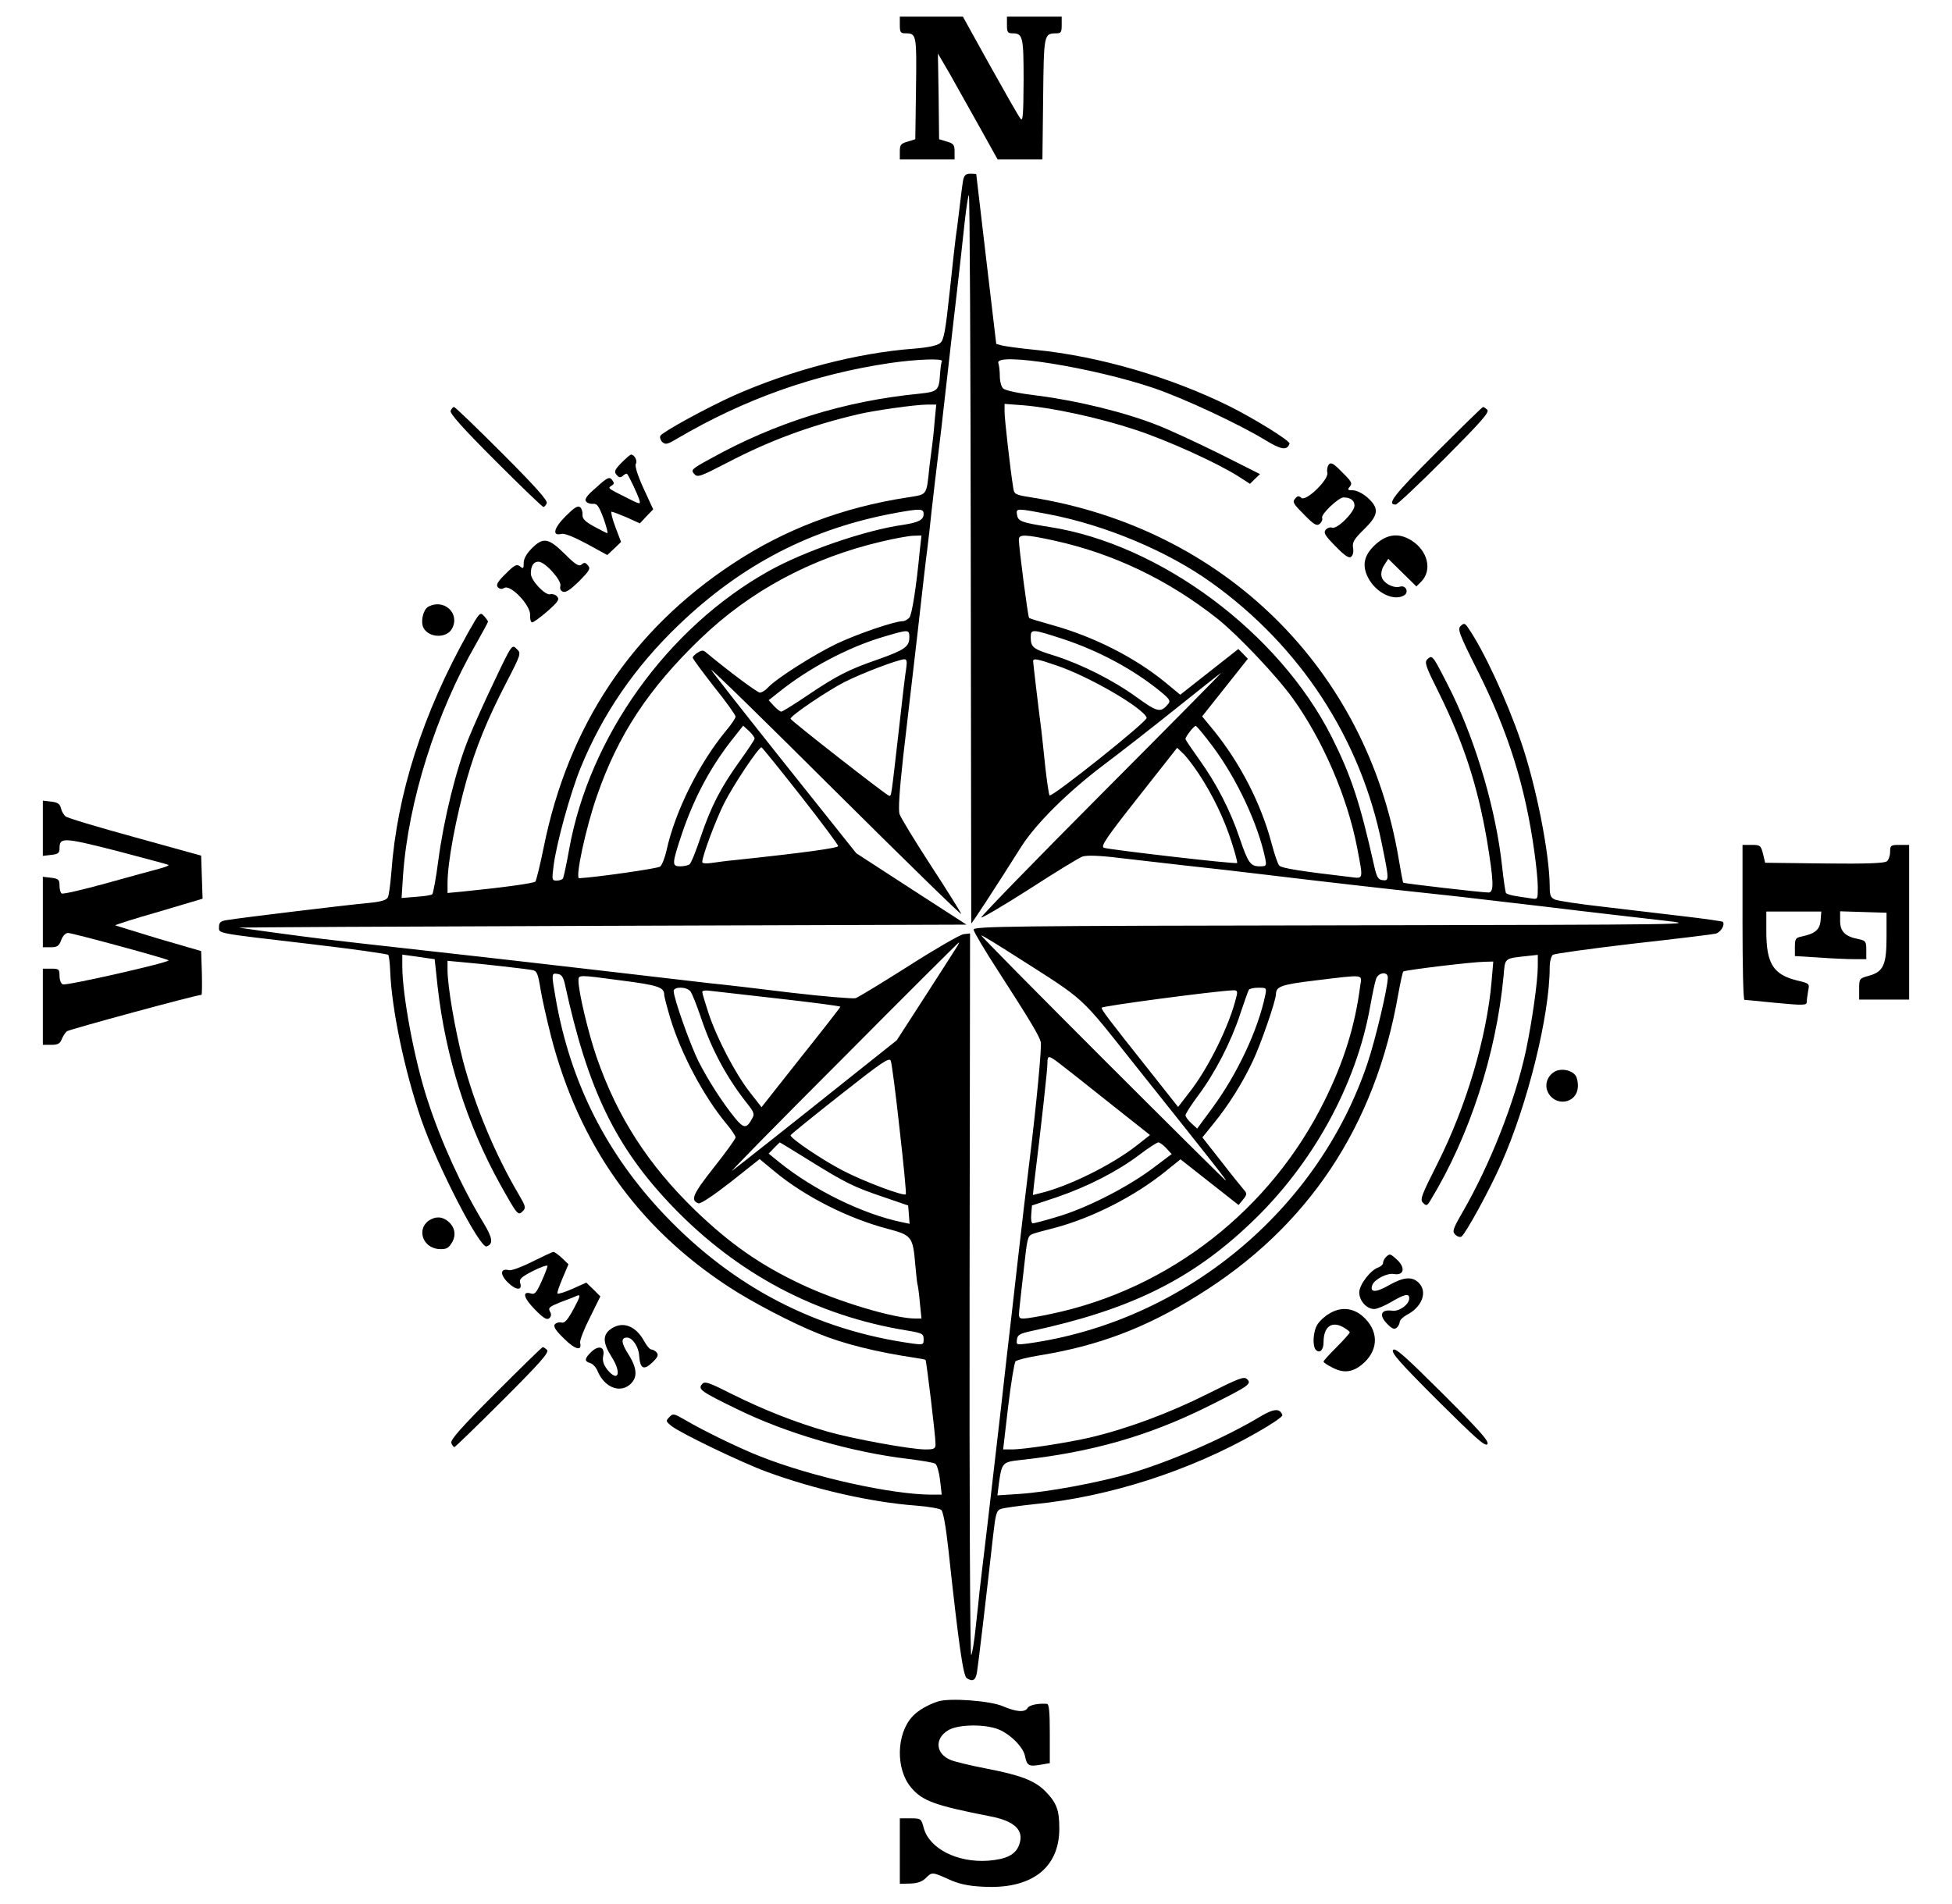 <?xml version="1.0" standalone="no"?>
<!DOCTYPE svg PUBLIC "-//W3C//DTD SVG 20010904//EN"
 "http://www.w3.org/TR/2001/REC-SVG-20010904/DTD/svg10.dtd">
<svg version="1.0" xmlns="http://www.w3.org/2000/svg"
 width="820pt" height="800pt" viewBox="0 0 820 800"
 preserveAspectRatio="xMidYMid meet">
<g transform="translate(0,800) scale(0.1,-0.1)"
fill="#000000" stroke="none">
<path d="M3780 7895 c0 -30 3 -35 23 -35 47 0 48 -3 45 -231 l-3 -214 -32 -10
c-29 -8 -33 -14 -33 -42 l0 -33 115 0 115 0 0 33 c0 28 -4 34 -32 42 l-33 10
-2 180 -3 180 48 -82 c26 -46 82 -146 125 -223 l78 -140 94 0 94 0 3 255 c3
275 3 274 56 275 19 0 22 5 22 35 l0 35 -115 0 -115 0 0 -35 c0 -30 3 -35 23
-35 44 0 47 -14 47 -199 -1 -152 -3 -174 -14 -158 -8 10 -65 110 -128 223
l-113 204 -132 0 -133 0 0 -35z"/>
<path d="M4046 7243 c-3 -16 -10 -71 -16 -123 -6 -52 -13 -105 -15 -116 -2
-12 -13 -114 -25 -225 -18 -170 -25 -207 -40 -220 -13 -11 -49 -19 -112 -24
-238 -18 -513 -90 -753 -196 -116 -52 -300 -153 -311 -170 -3 -6 0 -18 8 -26
13 -12 21 -11 64 15 285 167 577 270 895 317 113 16 223 20 216 7 -3 -4 -6
-27 -8 -52 -4 -71 -10 -76 -86 -84 -316 -31 -605 -121 -880 -274 -77 -42 -82
-47 -67 -63 14 -16 23 -13 137 46 178 93 347 156 550 204 66 16 243 41 291 41
l39 0 -7 -72 c-3 -40 -8 -84 -10 -98 -2 -14 -7 -52 -11 -85 -14 -131 -7 -121
-93 -135 -273 -42 -515 -134 -733 -278 -425 -280 -692 -681 -795 -1192 -15
-74 -31 -139 -35 -144 -6 -7 -135 -25 -306 -42 l-63 -6 0 41 c0 88 35 275 81
437 38 133 86 252 165 404 64 124 64 125 44 144 -19 19 -20 19 -93 -135 -41
-85 -90 -195 -110 -245 -51 -126 -103 -338 -125 -504 -10 -77 -22 -143 -26
-147 -3 -4 -34 -9 -68 -11 l-61 -5 6 94 c22 312 139 683 307 974 27 48 50 90
50 93 0 3 -8 14 -17 24 -16 18 -19 14 -66 -69 -191 -341 -299 -679 -323 -1008
-4 -49 -10 -97 -15 -106 -6 -11 -29 -18 -81 -23 -81 -7 -544 -63 -596 -72 -25
-4 -32 -10 -32 -28 0 -29 -22 -25 380 -72 179 -21 328 -42 331 -46 3 -5 7 -34
8 -66 6 -161 60 -420 131 -627 67 -193 246 -541 274 -532 29 10 26 35 -13 99
-91 150 -178 340 -234 513 -55 165 -107 443 -107 565 l0 49 37 -5 c21 -3 52
-7 69 -10 l30 -4 12 -112 c33 -297 123 -581 263 -834 73 -130 75 -133 95 -113
14 14 12 21 -16 69 -101 171 -185 374 -235 563 -34 133 -65 313 -65 382 l0 38
65 -6 c92 -8 266 -28 292 -33 18 -3 23 -15 33 -76 6 -40 27 -131 45 -203 118
-454 363 -801 745 -1051 99 -65 269 -154 380 -198 105 -43 243 -77 404 -101
22 -3 42 -7 44 -9 4 -5 42 -319 42 -353 0 -20 -5 -23 -43 -23 -61 0 -307 45
-411 75 -136 39 -269 92 -398 156 -103 52 -118 57 -129 43 -18 -21 -4 -31 146
-104 210 -103 479 -181 721 -210 55 -7 106 -15 113 -20 7 -4 16 -35 20 -69 l7
-61 -41 0 c-169 0 -506 75 -722 161 -85 33 -241 109 -317 154 -45 26 -49 27
-64 11 -16 -16 -15 -18 8 -37 39 -31 295 -154 401 -193 202 -74 438 -128 627
-142 51 -4 98 -12 106 -18 8 -7 19 -66 30 -166 43 -398 62 -531 77 -541 25
-16 37 -10 43 24 5 29 40 324 68 576 10 89 14 104 32 111 12 4 75 13 141 20
315 31 654 140 937 302 60 34 107 66 105 72 -10 30 -36 28 -93 -6 -146 -88
-370 -186 -544 -238 -132 -39 -347 -79 -468 -87 l-92 -6 6 49 c12 87 15 91 86
99 300 32 542 101 793 226 172 86 184 94 164 114 -13 13 -33 5 -169 -63 -159
-80 -338 -146 -491 -182 -96 -22 -275 -50 -329 -50 l-36 0 21 180 c12 99 26
185 31 190 6 6 51 17 100 25 246 40 444 114 664 251 465 287 748 713 844 1268
9 49 18 91 21 94 6 6 293 41 344 41 l34 1 -7 -82 c-20 -235 -106 -525 -226
-764 -69 -137 -76 -154 -62 -168 14 -14 17 -13 32 12 163 268 275 613 306 939
7 81 0 75 107 87 l37 4 0 -47 c0 -65 -25 -238 -50 -356 -46 -213 -149 -475
-266 -678 -41 -71 -44 -81 -31 -94 8 -9 20 -12 26 -9 17 11 117 193 167 306
112 252 204 625 204 826 0 23 6 46 13 52 6 5 158 26 337 47 179 20 335 39 347
42 21 5 41 38 30 50 -3 2 -77 13 -164 23 -87 10 -239 28 -338 40 -99 11 -190
25 -202 30 -19 8 -23 17 -23 57 -1 139 -58 426 -121 608 -59 173 -157 384
-221 476 -14 21 -18 22 -32 9 -14 -13 -7 -33 72 -190 127 -253 199 -482 237
-755 8 -55 15 -124 15 -152 0 -52 0 -52 -27 -48 -16 2 -45 7 -65 10 -21 3 -39
9 -42 13 -2 4 -10 55 -16 112 -25 231 -105 507 -208 722 -33 67 -67 132 -75
143 -14 18 -17 18 -31 5 -13 -13 -7 -30 49 -142 104 -211 161 -386 201 -616
29 -176 31 -222 7 -222 -31 0 -354 38 -358 41 -2 2 -11 49 -20 104 -135 796
-735 1386 -1542 1515 -70 11 -73 13 -77 43 -12 75 -36 286 -36 316 l0 34 80
-6 c121 -10 320 -53 470 -103 137 -45 345 -140 433 -196 l48 -31 21 21 21 20
-169 85 c-93 46 -211 101 -263 121 -133 53 -338 103 -498 123 -82 10 -141 22
-149 31 -8 7 -14 31 -14 52 0 21 -3 45 -6 54 -19 49 402 -19 654 -105 128 -44
357 -151 467 -218 67 -41 92 -45 102 -15 4 11 -146 104 -252 157 -248 123
-551 211 -816 237 -63 6 -125 15 -139 18 l-25 7 -42 355 c-23 195 -42 356 -42
358 -1 1 -12 2 -25 2 -19 0 -26 -7 -30 -27z m32 -1590 c1 -841 2 -1530 2
-1533 0 -5 106 157 211 324 62 96 192 226 344 341 72 54 209 161 305 238 96
77 182 145 190 150 8 6 -217 -222 -500 -506 -283 -284 -511 -519 -508 -522 3
-3 95 51 203 120 108 70 208 131 222 136 18 6 68 5 157 -6 189 -22 383 -44
441 -50 28 -3 104 -12 170 -20 214 -26 547 -64 655 -75 131 -14 118 -12 525
-60 187 -23 410 -48 495 -58 153 -17 131 -17 -1372 -20 -1381 -2 -1528 -4
-1528 -18 0 -8 46 -86 102 -172 136 -211 173 -273 180 -300 5 -18 -18 -262
-47 -497 -7 -54 -44 -369 -50 -425 -3 -25 -14 -124 -25 -220 -11 -96 -32 -274
-45 -395 -14 -121 -39 -335 -55 -475 -17 -140 -32 -273 -35 -295 -2 -22 -9
-89 -16 -150 -6 -60 -15 -114 -19 -119 -5 -4 -8 676 -7 1512 l2 1520 -27 -3
c-15 -2 -119 -62 -230 -133 -112 -71 -212 -132 -224 -136 -11 -3 -133 7 -270
23 -137 17 -292 35 -344 40 -52 6 -230 27 -395 46 -165 19 -500 58 -745 85
-245 27 -463 52 -485 55 -92 11 -340 45 -350 47 -5 2 680 5 1523 8 l1532 5
-232 150 -231 150 -299 375 c-164 206 -304 384 -310 395 -5 11 229 -218 522
-510 293 -291 530 -523 528 -515 -3 8 -60 100 -128 204 -67 103 -126 200 -131
215 -6 18 -1 95 15 241 14 118 41 355 61 525 19 171 37 326 40 345 2 19 7 58
10 85 4 46 38 334 50 430 2 22 14 121 25 220 11 99 29 257 40 350 11 94 25
223 32 288 7 64 15 117 18 117 4 0 7 -687 8 -1527z m-198 187 c0 -24 -21 -35
-85 -45 -159 -22 -417 -111 -565 -194 -426 -238 -754 -696 -839 -1169 -11 -62
-23 -117 -26 -123 -4 -5 -15 -9 -27 -9 -19 0 -20 4 -13 58 11 94 71 310 114
416 93 227 228 424 413 601 265 254 557 405 911 470 105 19 117 18 117 -5z
m527 -1 c238 -46 498 -155 682 -287 373 -267 627 -656 716 -1098 31 -151 31
-156 3 -152 -19 2 -25 13 -36 63 -59 263 -96 376 -178 539 -221 438 -720 810
-1186 882 -120 19 -132 24 -136 53 -4 26 -1 26 135 0z m-543 -151 c-15 -157
-33 -270 -44 -283 -7 -8 -20 -15 -28 -15 -34 0 -192 -54 -278 -95 -96 -46
-256 -148 -288 -184 -11 -12 -26 -21 -34 -21 -11 0 -135 93 -224 167 -13 12
-20 12 -37 1 -12 -7 -21 -17 -21 -21 0 -5 41 -60 90 -123 50 -62 90 -118 90
-125 0 -6 -17 -32 -39 -58 -113 -136 -215 -339 -251 -504 -7 -31 -19 -62 -27
-68 -9 -8 -259 -44 -340 -49 -18 -1 28 212 74 344 89 258 217 452 435 662 210
202 467 340 763 409 55 13 115 24 133 24 l33 1 -7 -62z m563 41 c248 -54 481
-165 689 -330 85 -68 249 -241 316 -335 126 -176 228 -413 269 -625 26 -137
28 -131 -28 -124 -206 24 -289 37 -299 48 -6 6 -21 50 -33 96 -44 165 -130
332 -240 469 l-51 62 96 121 96 121 -20 21 -20 20 -122 -96 -122 -96 -63 52
c-128 105 -302 193 -476 241 -50 14 -94 27 -96 30 -5 4 -43 297 -43 329 0 23
27 22 147 -4z m-607 -407 c0 -39 -20 -53 -130 -92 -125 -43 -175 -69 -297
-151 -56 -38 -106 -69 -111 -69 -5 0 -19 11 -31 24 l-22 24 43 34 c126 101
290 188 438 232 108 32 110 32 110 -2z m643 -6 c152 -50 300 -129 415 -224 34
-28 40 -37 30 -49 -32 -39 -45 -36 -131 26 -100 73 -234 140 -347 176 -91 28
-100 35 -100 78 0 35 6 34 133 -7z m-656 -123 c-4 -21 -18 -141 -32 -268 -33
-287 -30 -270 -41 -268 -11 2 -413 316 -413 323 -2 12 154 117 226 154 75 38
223 94 252 96 10 0 12 -9 8 -37z m631 11 c135 -45 366 -179 379 -220 5 -14
-399 -336 -408 -326 -3 4 -11 58 -18 120 -6 62 -14 129 -16 150 -12 91 -35
287 -35 294 0 13 17 10 98 -18z m-1268 -307 c0 -5 -27 -45 -59 -90 -83 -115
-124 -195 -167 -322 -20 -60 -41 -113 -48 -117 -6 -4 -23 -8 -38 -8 -36 0 -36
9 6 135 53 157 125 291 224 413 l34 43 24 -22 c13 -12 24 -27 24 -32z m1925
-34 c102 -137 190 -326 220 -470 6 -31 5 -33 -23 -33 -39 0 -49 14 -84 117
-39 117 -98 231 -169 330 -32 45 -59 84 -59 88 0 10 34 54 43 55 4 0 36 -39
72 -87z m-1732 -206 c87 -111 158 -206 158 -212 0 -8 -142 -28 -436 -59 -33
-3 -77 -9 -97 -12 -22 -3 -38 -2 -38 4 0 25 55 172 91 245 39 78 146 238 158
237 3 -1 77 -92 164 -203z m1672 93 c60 -91 108 -191 139 -289 15 -46 25 -85
23 -87 -5 -6 -538 56 -560 64 -14 6 10 42 145 213 l163 207 23 -22 c13 -11 43
-50 67 -86z m-768 -768 c301 -192 264 -159 501 -457 354 -444 386 -485 381
-485 -2 0 -236 232 -519 515 -283 283 -512 515 -508 515 5 0 70 -40 145 -88z
m-244 45 c-4 -7 -64 -100 -132 -206 l-124 -192 -191 -152 c-263 -210 -462
-367 -500 -396 -17 -13 189 197 459 467 269 271 491 492 493 492 2 0 -1 -6 -5
-13z m-1650 -162 c96 -443 213 -685 452 -934 273 -284 604 -459 983 -521 67
-11 72 -14 72 -37 0 -23 -2 -24 -47 -18 -404 56 -751 236 -1039 538 -246 258
-397 557 -459 908 -19 109 -19 111 7 107 17 -2 24 -13 31 -43z m3457 28 c0
-42 -52 -261 -85 -359 -208 -621 -773 -1088 -1428 -1179 -47 -6 -48 -6 -45 17
2 19 12 25 63 36 412 89 669 215 918 452 260 246 444 580 503 912 9 51 20 103
25 116 10 27 49 31 49 5z m-3217 -13 c148 -19 177 -28 177 -58 0 -9 12 -54 26
-101 45 -149 141 -329 235 -442 22 -26 39 -52 39 -58 0 -6 -41 -63 -91 -126
-89 -113 -100 -138 -65 -151 9 -3 63 33 136 90 l121 96 64 -53 c127 -105 307
-196 474 -240 101 -27 106 -32 116 -152 4 -44 8 -82 10 -85 1 -3 6 -35 9 -72
l7 -68 -26 0 c-88 0 -322 70 -475 142 -175 82 -301 170 -449 312 -198 192
-328 393 -415 645 -34 98 -76 274 -76 320 0 26 -3 26 183 1z m3101 -22 c-22
-170 -69 -319 -150 -483 -226 -458 -652 -791 -1146 -895 -51 -11 -104 -20
-117 -20 -22 0 -23 3 -18 48 3 26 10 94 17 152 15 139 17 147 37 155 10 4 50
15 90 25 160 42 339 133 470 239 l62 50 122 -96 122 -96 19 23 c16 20 17 25 5
39 -8 9 -51 62 -95 119 l-81 103 46 57 c64 78 123 173 165 262 34 71 98 256
98 283 1 32 21 40 161 57 216 26 200 28 193 -22z m-2814 -23 c7 -8 27 -59 45
-112 45 -135 110 -255 198 -365 23 -29 27 -40 18 -55 -24 -46 -36 -46 -73 -1
-55 68 -112 157 -153 237 -36 72 -105 267 -105 297 0 19 54 19 70 -1z m2415
-17 c-30 -145 -118 -332 -222 -473 l-64 -87 -25 23 c-13 12 -24 27 -24 33 0 6
24 44 54 84 71 95 138 226 176 342 17 51 33 96 36 101 3 5 21 9 40 9 35 0 35
-1 29 -32z m-2042 -14 c141 -16 257 -31 257 -34 0 -3 -75 -99 -166 -213 l-165
-209 -50 64 c-60 77 -138 226 -173 332 -14 43 -26 83 -26 88 0 6 14 8 33 5 17
-2 148 -17 290 -33z m1921 9 c-28 -119 -118 -303 -201 -407 l-44 -57 -117 148
c-181 228 -205 260 -204 269 1 7 467 69 550 73 19 1 22 -3 16 -26z m-1415
-557 c17 -149 29 -272 26 -274 -9 -9 -177 54 -265 100 -85 44 -220 135 -219
148 0 3 93 78 207 168 175 138 208 161 214 145 4 -10 21 -139 37 -287z m670
277 c20 -15 114 -89 209 -165 l173 -137 -56 -44 c-106 -83 -289 -173 -408
-201 l-28 -7 5 48 c32 258 56 480 56 504 0 36 4 36 49 2z m-1052 -407 c156
-97 189 -113 313 -155 l105 -36 3 -38 3 -39 -33 7 c-164 34 -370 135 -516 253
l-43 35 22 23 c13 13 24 24 25 24 1 0 55 -33 121 -74z m1502 50 l23 -25 -88
-66 c-108 -79 -278 -165 -398 -199 -48 -15 -93 -26 -98 -26 -5 0 -8 17 -6 37
l3 38 105 35 c128 44 252 107 345 177 38 29 75 53 81 53 6 0 21 -11 33 -24z"/>
<path d="M1893 6274 c-4 -11 49 -71 188 -210 107 -107 197 -194 202 -194 4 0
10 7 14 16 4 11 -49 71 -188 210 -107 107 -197 194 -202 194 -4 0 -10 -7 -14
-16z"/>
<path d="M6031 6096 c-177 -177 -207 -216 -168 -216 7 0 99 87 205 193 151
152 190 195 180 205 -7 7 -15 12 -18 12 -3 0 -92 -87 -199 -194z"/>
<path d="M2610 6055 c-28 -29 -31 -37 -20 -50 10 -12 16 -13 27 -4 7 7 15 10
17 8 8 -8 44 -85 51 -107 7 -23 6 -23 -57 9 -76 38 -76 38 -58 49 11 7 11 11
1 24 -11 14 -20 10 -66 -32 -40 -34 -51 -50 -43 -59 5 -7 19 -11 30 -10 16 2
24 -10 43 -60 12 -35 20 -63 16 -63 -3 0 -28 13 -56 28 -38 21 -49 33 -48 49
1 12 -3 26 -10 32 -10 8 -25 -2 -62 -39 -49 -49 -57 -84 -16 -73 12 3 52 -13
106 -42 l86 -47 29 27 29 28 -24 63 c-13 35 -20 64 -16 64 5 0 33 -11 64 -24
l55 -25 28 30 28 29 -41 89 c-25 55 -37 94 -32 102 8 13 -6 39 -20 39 -4 0
-22 -16 -41 -35z"/>
<path d="M5582 6048 c-6 -8 -9 -23 -6 -34 7 -28 -89 -122 -109 -106 -11 10
-17 9 -27 -4 -12 -13 -6 -22 38 -66 42 -43 53 -49 66 -39 8 7 13 18 10 25 -6
15 69 86 90 86 29 0 46 -13 46 -34 0 -28 -73 -101 -94 -93 -8 3 -20 -1 -27 -9
-10 -13 -3 -24 41 -69 40 -41 57 -52 66 -44 8 6 11 22 8 37 -4 22 3 36 45 77
63 61 66 89 16 134 -20 18 -47 31 -62 31 -22 0 -24 2 -12 16 11 13 6 22 -33
60 -36 37 -47 43 -56 32z"/>
<path d="M5780 5714 c-50 -45 -60 -88 -33 -141 33 -64 109 -101 152 -74 21 13
6 44 -18 36 -27 -8 -71 15 -77 42 -4 14 1 34 11 49 l17 26 59 -58 59 -58 20
20 c48 48 28 131 -42 174 -52 32 -101 26 -148 -16z"/>
<path d="M2234 5696 c-22 -22 -34 -44 -34 -61 0 -24 -2 -26 -15 -15 -14 11
-23 7 -60 -30 -34 -33 -42 -47 -34 -57 8 -8 17 -10 28 -3 28 14 111 -75 108
-115 -1 -17 3 -30 9 -30 5 0 34 21 64 47 44 39 51 49 41 61 -6 8 -20 13 -30
10 -21 -5 -81 58 -81 87 0 32 11 50 32 50 28 0 99 -80 92 -102 -3 -11 1 -21
11 -24 12 -5 32 9 68 44 43 44 49 53 37 66 -10 13 -16 14 -27 4 -11 -9 -25 -1
-71 45 -68 67 -90 71 -138 23z"/>
<path d="M1798 5450 c-21 -13 -32 -63 -19 -88 23 -43 98 -45 120 -3 35 65 -36
128 -101 91z"/>
<path d="M180 4520 l0 -116 35 4 c29 3 35 8 35 27 0 48 15 47 240 -10 117 -31
215 -57 218 -59 2 -3 -16 -10 -39 -16 -24 -6 -124 -34 -222 -61 -98 -27 -183
-47 -188 -43 -5 3 -9 18 -9 33 0 25 -4 29 -35 33 l-35 4 0 -148 0 -148 33 0
c27 0 35 5 44 30 7 18 18 30 29 30 18 0 416 -108 422 -115 8 -8 -427 -107
-444 -101 -8 3 -14 19 -14 36 0 28 -3 30 -35 30 l-35 0 0 -160 0 -160 35 0
c28 0 37 5 44 23 5 13 15 28 22 34 11 8 544 153 565 153 3 0 3 41 2 92 l-3 92
-179 52 c-98 30 -180 55 -182 56 -1 2 80 28 182 57 l185 55 -3 90 -3 91 -278
77 c-153 42 -284 81 -292 88 -7 6 -16 21 -19 34 -4 18 -14 25 -41 28 l-35 4 0
-116z"/>
<path d="M7320 4125 c0 -179 3 -325 8 -326 4 0 64 -6 135 -13 117 -11 127 -10
127 5 0 9 3 30 6 47 6 29 5 30 -45 42 -101 24 -131 71 -131 205 l0 85 116 0
115 0 -3 -37 c-3 -39 -23 -56 -80 -68 -25 -5 -28 -10 -28 -44 l0 -38 98 -6
c53 -4 121 -7 150 -7 l52 0 0 39 c0 35 -3 39 -32 45 -57 11 -78 32 -78 77 l0
40 98 -3 97 -3 0 -100 c0 -120 -13 -148 -75 -165 -39 -11 -40 -12 -40 -55 l0
-45 105 0 105 0 0 325 0 325 -40 0 c-37 0 -40 -2 -40 -29 0 -16 -6 -34 -14
-40 -9 -8 -87 -11 -262 -9 l-249 3 -9 38 c-9 35 -12 37 -48 37 l-38 0 0 -325z"/>
<path d="M6534 3499 c-33 -17 -47 -55 -32 -87 30 -63 120 -50 126 18 2 19 -3
43 -10 52 -17 22 -57 30 -84 17z"/>
<path d="M1811 2877 c-63 -31 -41 -119 32 -125 27 -2 39 2 51 20 21 29 20 61
-1 86 -24 27 -53 34 -82 19z"/>
<path d="M2236 2699 c-43 -22 -87 -38 -97 -36 -38 10 -40 -18 -5 -52 35 -34
62 -34 51 -1 -5 16 6 25 54 50 34 17 61 26 61 21 0 -5 -11 -34 -25 -65 -21
-47 -29 -56 -44 -51 -39 12 -32 -18 15 -66 36 -37 51 -46 61 -38 9 8 10 17 3
29 -8 15 -2 20 43 38 29 11 61 23 71 28 16 6 14 -3 -14 -55 -26 -48 -38 -61
-51 -58 -10 3 -23 -1 -28 -7 -8 -9 3 -26 38 -60 47 -47 77 -54 68 -18 -2 10
16 57 41 106 l44 89 -29 29 -30 29 -58 -26 c-32 -14 -60 -23 -63 -20 -3 2 7
31 21 64 l25 59 -27 26 c-15 14 -31 26 -37 26 -5 -1 -44 -19 -88 -41z"/>
<path d="M5822 2718 c-7 -7 -12 -18 -12 -24 0 -7 -9 -15 -19 -19 -33 -10 -81
-73 -81 -105 0 -36 31 -70 63 -70 12 0 45 14 72 30 56 33 75 37 75 15 0 -26
-43 -57 -73 -52 -45 6 -55 -18 -22 -53 22 -23 32 -27 42 -19 7 6 13 18 13 25
0 7 13 20 29 29 65 33 89 97 51 135 -28 28 -64 25 -127 -11 -54 -31 -80 -30
-68 2 9 24 64 52 91 46 40 -7 49 24 16 57 -32 30 -34 30 -50 14z"/>
<path d="M5583 2480 c-18 -10 -39 -30 -48 -44 -19 -28 -23 -92 -7 -108 16 -16
32 0 32 32 0 64 32 90 80 65 16 -9 30 -19 30 -23 0 -4 -25 -32 -55 -62 -30
-30 -55 -57 -55 -61 0 -4 18 -16 41 -27 48 -24 87 -17 131 24 61 59 58 136 -8
194 -42 36 -93 40 -141 10z"/>
<path d="M2572 2420 c-42 -26 -42 -60 -1 -124 42 -67 25 -107 -21 -49 -15 20
-20 36 -16 56 8 38 -18 47 -50 17 -29 -28 -30 -40 -5 -47 11 -3 25 -18 31 -33
27 -66 89 -94 133 -60 37 29 35 70 -4 131 -30 47 -31 69 -5 69 23 0 49 -39 51
-76 4 -55 19 -63 55 -29 23 22 27 32 19 42 -6 7 -17 13 -23 13 -6 0 -20 16
-30 35 -34 62 -86 84 -134 55z"/>
<path d="M2082 2147 c-145 -145 -191 -197 -186 -210 3 -9 9 -17 13 -17 3 0 95
89 204 198 155 155 195 200 185 210 -7 7 -15 12 -18 12 -3 0 -92 -87 -198
-193z"/>
<path d="M5852 2328 c-9 -11 29 -54 187 -212 159 -158 200 -195 209 -184 9 11
-29 54 -187 212 -159 158 -200 195 -209 184z"/>
<path d="M3940 851 c-43 -14 -84 -38 -107 -63 -68 -73 -71 -221 -6 -298 47
-57 101 -76 330 -121 107 -20 147 -60 124 -121 -15 -41 -54 -60 -130 -66 -130
-9 -248 51 -271 139 -10 38 -12 39 -55 39 l-45 0 0 -137 0 -138 44 1 c30 1 50
8 65 23 26 26 27 26 96 -5 41 -19 80 -28 140 -31 205 -13 325 76 325 244 0 77
-11 108 -58 156 -45 46 -106 69 -253 97 -62 12 -128 28 -145 35 -64 26 -69 90
-11 125 38 23 136 27 200 8 52 -16 115 -75 123 -117 8 -40 16 -44 64 -36 l40
7 0 124 c0 92 -3 124 -12 125 -37 3 -74 -5 -81 -17 -11 -20 -48 -17 -104 7
-52 23 -225 36 -273 20z"/>
</g>
</svg>
